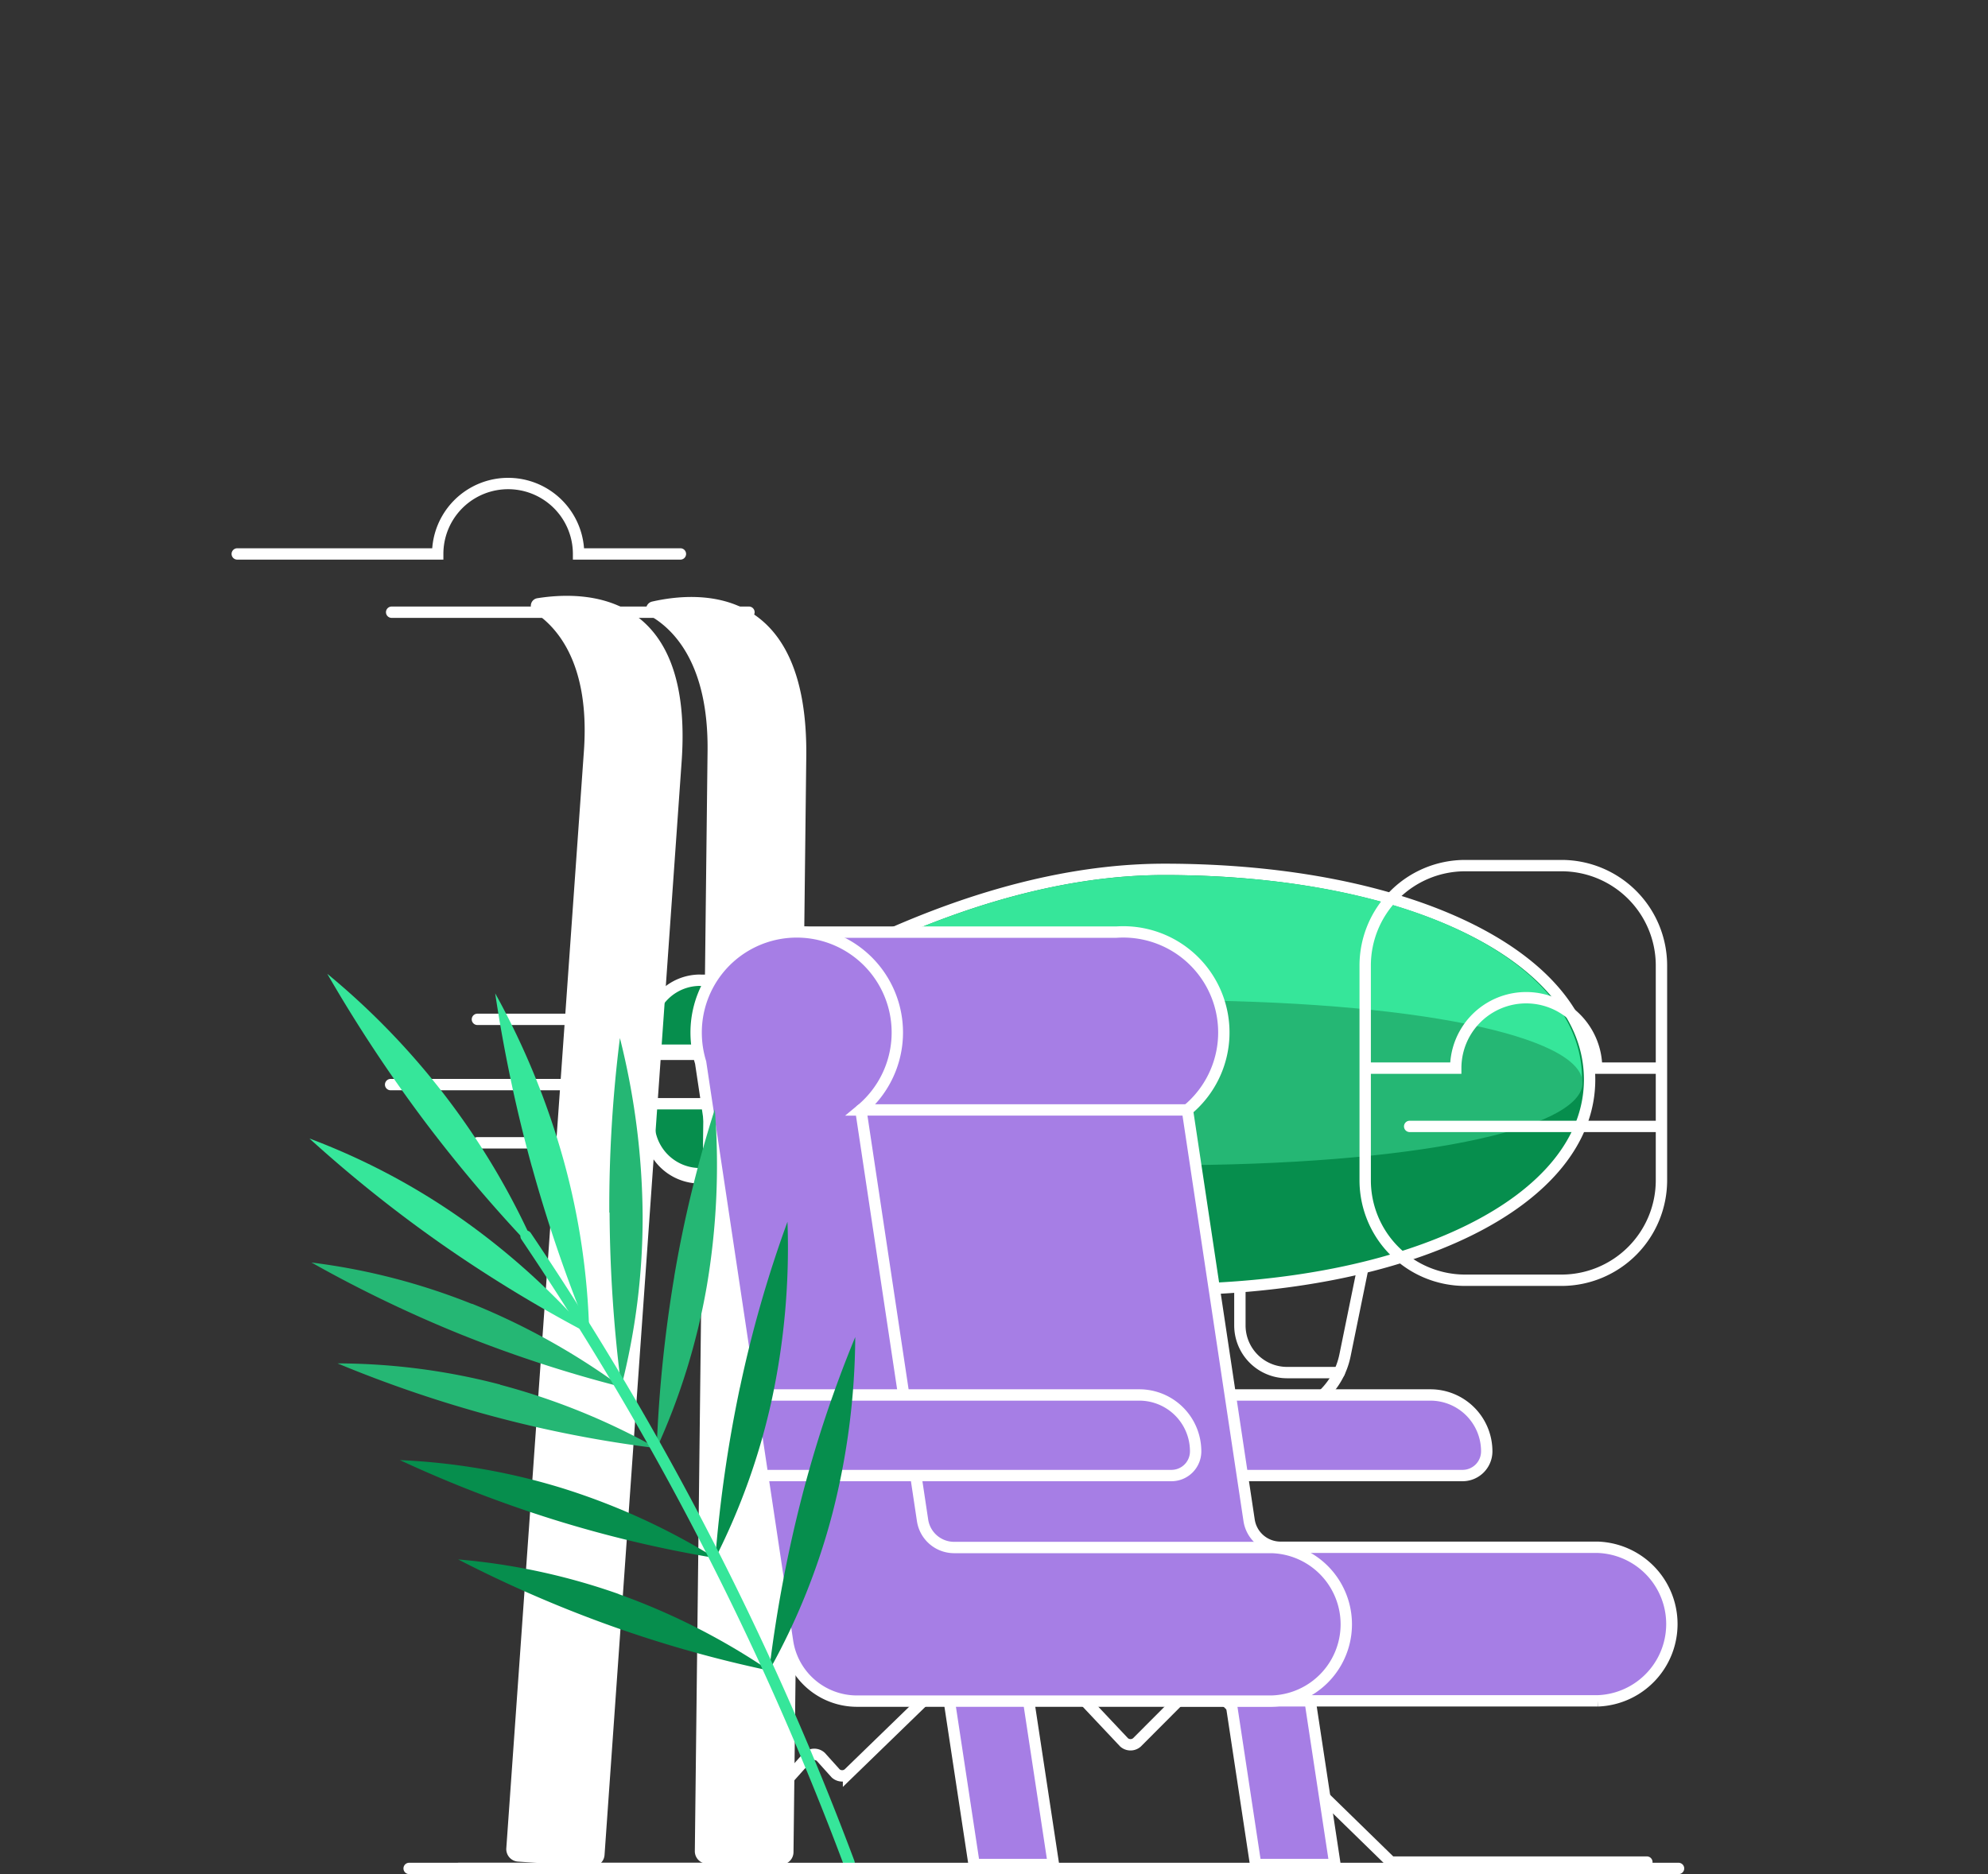 <svg xmlns="http://www.w3.org/2000/svg" xmlns:xlink="http://www.w3.org/1999/xlink" viewBox="0 0 350 330">
    <rect x="0" y="0" width="350" height="330" fill="#333333" stroke="none"/>
    <g id="first-scene">
        <defs>
            <path id="keel-top" fill="#068e4d" stroke="#fff" stroke-linecap="round" stroke-linejoin="round" stroke-width="2" d="M123.23,173.34h9.16a3.29,3.29,0,0,1,3.29,3.3v5.71a3.29,3.29,0,0,1-3.29,3.3H115.57a1.32,1.32,0,0,1-1.32-1.32v-2a9,9,0,0,1,9-9">
                <animateTransform
                    begin="0"
                    attributeName="transform"
                    type="translate"
                    values="0 0; 0, -2; 0 0; 0, 2; 0 0"
                    dur="2s"
                    repeatCount="indefinite"
                    additive="sum"
                />
            </path>
            <path id="keel-bottom" fill="#068e4d" stroke="#fff" stroke-linecap="round" stroke-linejoin="round" stroke-width="2" d="M123.23,207.39h9.16a3.29,3.29,0,0,0,3.29-3.3v-5.71a3.29,3.29,0,0,0-3.29-3.3H115.57a1.32,1.32,0,0,0-1.32,1.32v2a9,9,0,0,0,9,9">
                <animateTransform
                    begin="0"
                    attributeName="transform"
                    type="translate"
                    values="0 0; 0, -2; 0 0; 0, 2; 0 0"
                    dur="2s"
                    repeatCount="indefinite"
                    additive="sum"
                />
            </path>
        </defs>

        <g id="dirigible">
            <g id="gondola">
                <path d="M175.44,249.28h48.36a13.27,13.27,0,0,0,13-10.65l3.74-18.32H172.36v25.89A3.09,3.09,0,0,0,175.44,249.28Z" fill="none" stroke="#fff" stroke-linecap="round" stroke-linejoin="round" stroke-width="2"/>
                <path d="M235.79,241.69h-9.22a8.31,8.31,0,0,1-8.28-8.31V220.31" fill="none" stroke="#fff" stroke-linecap="round" stroke-miterlimit="10" stroke-width="2"/>
                <path d="M204.25,231.88h-2.05a3.45,3.45,0,0,0-3.43,3.45v2.92a3.45,3.45,0,0,0,3.43,3.45h2.05a3.45,3.45,0,0,0,3.43-3.45v-2.92A3.44,3.44,0,0,0,204.25,231.88Z" fill="none" stroke="#fff" stroke-linecap="round" stroke-linejoin="round" stroke-width="2"/>
                <path d="M185.64,231.88h-2.05a3.45,3.45,0,0,0-3.43,3.45v2.92a3.45,3.45,0,0,0,3.43,3.45h2.05a3.45,3.45,0,0,0,3.43-3.45v-2.92A3.45,3.45,0,0,0,185.64,231.88Z" fill="none" stroke="#fff" stroke-linecap="round" stroke-linejoin="round" stroke-width="2"/>

                <animateTransform
                    attributeName="transform"
                    type="skewX"
                    values="0; -1.5; 0; 1.5; 0"
                    dur="2s"
                    begin="0"
                    repeatCount="indefinite"
                    additive="sum"
                />
                <animateTransform
                    attributeName="transform"
                    type="translate"
                    values="0,0; 5,-1.5; 0,0; -5,-1.5; 0,0"
                    dur="2s"
                    begin="0"
                    repeatCount="indefinite"
                    additive="sum"
                />
            </g>
            <g id="balloon">
                <use xlink:href="#keel-top" />
                <use xlink:href="#keel-bottom" />

                <path d="M205,227.08c43.38,0,74.86-15.55,74.86-37s-31.48-37-74.86-37c-27.94,0-55.36,13.53-73.46,24.87a14.3,14.3,0,0,0,0,24.21c18.09,11.33,45.52,24.87,73.46,24.87" fill="#068e4d"/>
                <path d="M205,227.08c43.38,0,74.86-15.55,74.86-37s-31.48-37-74.86-37c-27.94,0-55.36,13.53-73.46,24.87a14.3,14.3,0,0,0,0,24.21C149.63,213.54,177.06,227.08,205,227.08Z" fill="none" stroke="#fff" stroke-width="2"/>

                <path d="M126,190.2a12.93,12.93,0,016.07-11.43c16.74-10.5,44.58-24.68,72.81-24.68,44.81,0,73.64,16,73.64,35.75v.37" fill="#36e69a"/>

                <path d="M132.18,195.12c16.74,4.27,44.58,10,72.81,10,44.14,0,72.75-6.32,73.6-14.18-0.86,19.34-29.45,34.86-73.6,34.86-28.23,0-56.07-14.19-72.81-24.68a12.88,12.88,0,0,1-6-10.18c0.26,1.61,2.26,3.18,6,4.14" fill="#068e4d"/>

                <path d="M132.18,186.12c16.74-4.27,44.58-10,72.81-10,44.53,0,73.26,6.43,73.61,14.38v.51c-.85,7.86-29.45,14.17-73.6,14.17-28.23,0-56.07-5.76-72.81-10-3.79-1-5.79-2.53-6-4.13v-.51c.13-1.69,2.15-3.36,6.1-4.37" fill="#25b774">
                    <animate
                        dur="2s"
                        attributeName="d"
                        values="
                          M132.18,186.12c16.74-4.27,44.58-10,72.81-10,44.53,0,73.26,6.43,73.61,14.38v.51c-.85,7.86-29.45,14.17-73.6,14.17-28.23,0-56.07-5.76-72.81-10-3.79-1-5.79-2.53-6-4.13v-.51c.13-1.69,2.15-3.36,6.1-4.37;
                          M132.18,186.12c17.25-2.7,44.58-6.63,72.81-6.63,44.53,0,69,3.7,73.61,11.01v.51c-.85,7.86-29.45,18.93-73.6,18.93-28.23,0-58.08-8.71-72.81-14.76-3.63-1.49-5.79-2.53-6-4.13v-.51c.13-1.69,2.15-3.36,6.1-4.37;
                          M132.18,186.12c16.74-4.27,44.58-10,72.81-10,44.53,0,73.26,6.43,73.61,14.38v.51c-.85,7.86-29.45,14.17-73.6,14.17-28.23,0-56.07-5.76-72.81-10-3.79-1-5.79-2.53-6-4.13v-.51c.13-1.69,2.15-3.36,6.1-4.37;
                          M132.18,186.12c15.2-6.63,44.58-15.72,72.81-15.72,44.53,0,73.26,12.15,73.61,20.1v.51c-4.28,7.86-30.9,10.22-73.6,10.22-28.23,0-57.4-3.86-72.81-6.05-3.88-.55-5.79-2.53-6-4.13v-.51c.13-1.69,2.15-3.36,6.1-4.37;
                          M132.18,186.12c16.74-4.27,44.58-10,72.81-10,44.53,0,73.26,6.43,73.61,14.38v.51c-.85,7.86-29.45,14.17-73.6,14.17-28.23,0-56.07-5.76-72.81-10-3.79-1-5.79-2.53-6-4.13v-.51c.13-1.69,2.15-3.36,6.1-4.37;
                         "
                        repeatCount="indefinite"
                        fill="freeze"
                    />
                </path>

                <use xlink:href="#keel-top" transform="scale(1, -1) translate(0,-380)" />
                <use xlink:href="#keel-bottom" transform="scale(1, -1) translate(0,-380)" />
            </g>
        </g>
        <g id="clouds-left">
            <line x1="68.95" y1="107.8" x2="131.86" y2="107.8" fill="none" stroke="#fff" stroke-linecap="round" stroke-miterlimit="10" stroke-width="2">
                <animate
                    begin="0s"
                    attributeName="stroke-opacity"
                    dur="2s"
                    values="0; 1; 1; 0"
                    keyTimes="0; 0.1; 0.8; 1"
                    fill="freeze"
                />
                <animateTransform
                    begin="0s"
                    attributeName="transform"
                    type="translate"
                    from="170"
                    to="0"
                    dur="2s"
                    fill="freeze"
                />
            </line>
            <path d="M41.77,97.54H77.06a12.4,12.4,0,1,1,24.8,0h17.93" fill="none" stroke="#fff" stroke-linecap="round" stroke-miterlimit="10" stroke-width="2">
                <animate
                    begin="0s"
                    attributeName="stroke-opacity"
                    dur="2s"
                    values="0; 1; 1; 0"
                    keyTimes="0; 0.1; 0.8; 1"
                    fill="freeze"
                />
                <animateTransform
                    begin="0s"
                    attributeName="transform"
                    type="translate"
                    from="170"
                    to="-5"
                    dur="2s"
                    fill="freeze"
                />
            </path>
        </g>
        <g id="clouds-right">
            <line x1="258.96" y1="93.19" x2="298.74" y2="93.19" fill="none" stroke="#fff" stroke-linecap="round" stroke-miterlimit="10" stroke-width="2" stroke-opacity="0">
                <animate
                    begin="1.6s"
                    attributeName="stroke-opacity"
                    dur="2s"
                    values="0; 1; 1; 0"
                    keyTimes="0; 0.1; 0.85; 1"
                    fill="freeze"
                />
                <animateTransform
                    begin="1.6s"
                    attributeName="transform"
                    type="translate"
                    from="0"
                    to="-160"
                    dur="3s"
                    fill="freeze"
                />
            </line>
            <g>
                <path d="M278.75,82.91H251.39a12.4,12.4,0,1,0-24.8,0H208.65" fill="none" stroke="#fff" stroke-linecap="round" stroke-miterlimit="10" stroke-width="2" stroke-opacity="0">
                    <animate
                        begin="1.6s"
                        attributeName="stroke-opacity"
                        dur="2s"
                        values="0; 1; 1; 0"
                        keyTimes="0; 0.1; 0.85; 1"
                        fill="freeze"
                    />
                    <animateTransform
                        begin="1.6s"
                        attributeName="transform"
                        type="translate"
                        from="0"
                        to="-170"
                        dur="2s"
                        fill="freeze"
                    />
                </path>
                <line x1="287.01" y1="82.91" x2="309.21" y2="82.91" fill="none" stroke="#fff" stroke-linecap="round" stroke-miterlimit="10" stroke-width="2" stroke-opacity="0">
                    <animate
                        begin="1.6s"
                        attributeName="stroke-opacity"
                        dur="2s"
                        values="0; 1; 1; 0"
                        keyTimes="0; 0.1; 0.85; 1"
                        fill="freeze"
                    />
                    <animateTransform
                        begin="1.6s"
                        attributeName="transform"
                        type="translate"
                        from="0"
                        to="-170"
                        dur="2s"
                        fill="freeze"
                    />
                </line>
            </g>
        </g>
        <g id="dirigible-trace">
            <line x1="106.25" y1="179.49" x2="84.05" y2="179.49" fill="none" stroke="#fff" stroke-linecap="round" stroke-miterlimit="10" stroke-width="2">
                <animate
                    begin="-0.1s"
                    attributeName="x2"
                    values="84; 81; 84"
                    dur="0.3s"
                    repeatCount="indefinite"
                />
            </line>
            <line x1="106.25" y1="201.23" x2="84.05" y2="201.23" fill="none" stroke="#fff" stroke-linecap="round" stroke-miterlimit="10" stroke-width="2">
                <animate
                    begin="0.1s"
                    attributeName="x2"
                    values="81; 84; 81"
                    dur="0.3s"
                    repeatCount="indefinite"
                />
            </line>
            <line x1="106.25" y1="190.98" x2="68.77" y2="190.98" fill="none" stroke="#fff" stroke-linecap="round" stroke-miterlimit="10" stroke-width="2">
                <animate
                    begin="0s"
                    attributeName="x2"
                    values="64; 68; 64"
                    dur="0.3s"
                    repeatCount="indefinite"
                />
            </line>
        </g>
        <g id="mountains">
            <path d="M289.94,327.88H244.88L212.8,296.58a1.89,1.89,0,0,0-2.44,0l-10.2,10.23a1.72,1.72,0,0,1-2.25,0l-19-20.17a2.4,2.4,0,0,0-3.1,0l-26.42,25.64a1.71,1.71,0,0,1-2.25,0l-2.63-2.92a1.71,1.71,0,0,0-2.31,0L124.63,329H80.78" fill="none" stroke="#fff" stroke-linecap="round" stroke-miterlimit="10" stroke-width="2">
                <animate
                    id="mountains"
                    begin="3s"
                    dur="0.5s"
                    attributeName="d"
                    to="M289.17 328h-45.06 l-32.08 0 a1.89 1.89 0 00 0 0 l-10.2 0 a1.72 1.72 0 01 0 0 l-19 0 a2.4 2.4 0 00 0 0 l-26.42 0 a1.71 1.71 0 01 0 0 l-2.63 0 a1.71 1.71 0 00 0 0 l-17.57 0 H81"
                    fill="freeze"
                />
            </path>
        </g>
    </g>

    <g id="second-scene">
        <defs>
            <clipPath id="window-mask">
                <path d="M275,225.43H257.87a17.6,17.6,0,0,1-17.52-17.58V170a17.6,17.6,0,0,1,17.52-17.58H275A17.6,17.6,0,0,1,292.51,170v37.83A17.61,17.61,0,0,1,275,225.43Z"/>
            </clipPath>
        </defs>

        <g id="ski">
            <path d="M91.14,327.79a2.2,2.2,0,0,1-2-2.36l13.66-193.17c1.1-15.49-4.8-21.92-8.75-24.47a1.35,1.35,0,0,1,.53-2.45C103,104,122.18,104,120,134.19L106.43,326.67a2.2,2.2,0,0,1-2.35,2Z" fill="#fff"/>
            <path d="M124.5,328.17a2.2,2.2,0,0,1-2.17-2.23l2.24-193.63c0.19-15.53-6.07-21.61-10.16-23.91a1.35,1.35,0,0,1,.39-2.47c8.36-1.9,27.49-3,27.15,27.28l-2.25,192.93a2.2,2.2,0,0,1-2.22,2.18Z" fill="#fff"/>
        </g>

        <path id="window" d="M275,225.43H257.87a17.6,17.6,0,0,1-17.52-17.58V170a17.6,17.6,0,0,1,17.52-17.58H275A17.6,17.6,0,0,1,292.51,170v37.83A17.61,17.61,0,0,1,275,225.43Z" fill="none" stroke="#fff" stroke-width="2"/>

        <g clip-path="url(#window-mask)">
            <g id="clouds" transform="translate(220 160)">
                <line x1="28.18" y1="38.34" x2="91.09" y2="38.34" fill="none" stroke="#fff" stroke-linecap="round" stroke-miterlimit="10" stroke-width="2"/>
                <path d="M41.77,97.54H77.06a12.4,12.4,0,1,1,24.8,0h17.93" transform="translate(-40.77 -69.46)" fill="none" stroke="#fff" stroke-linecap="round" stroke-miterlimit="10" stroke-width="2"/>
                <line x1="218.19" y1="23.72" x2="257.97" y2="23.72" fill="none" stroke="#fff" stroke-linecap="round" stroke-miterlimit="10" stroke-width="2"/>
                <path d="M278.75,82.91H251.39a12.4,12.4,0,1,0-24.8,0H208.65" transform="translate(-40.77 -69.46)" fill="none" stroke="#fff" stroke-linecap="round" stroke-miterlimit="10" stroke-width="2"/>
                <line x1="246.24" y1="13.45" x2="268.43" y2="13.45" fill="none" stroke="#fff" stroke-linecap="round" stroke-miterlimit="10" stroke-width="2"/>
            </g>
        </g>

        <g id="chair">
            <path d="M257.5,259.82H196.76V245.63h55.09a9.92,9.92,0,0,1,9.9,9.93,4.26,4.26,0,0,1-4.25,4.25" fill="#a67ee5"/>
            <path d="M257.5,259.82H196.76V245.63h55.09a9.92,9.92,0,0,1,9.9,9.93A4.26,4.26,0,0,1,257.5,259.82Z" fill="none" stroke="#fff" stroke-miterlimit="10" stroke-width="2"/>
            <polygon points="185.47 328.31 171.5 328.31 165.19 286.72 179.16 286.72 185.47 328.31" fill="#a67ee5"/>
            <polygon points="185.47 328.31 171.5 328.31 165.19 286.72 179.16 286.72 185.47 328.31" fill="none" stroke="#fff" stroke-miterlimit="10" stroke-width="2"/>
            <polygon points="235.03 328.31 221.06 328.31 214.76 286.72 228.72 286.72 235.03 328.31" fill="#a67ee5"/>
            <polygon points="235.03 328.31 221.06 328.31 214.76 286.72 228.72 286.72 235.03 328.31" fill="none" stroke="#fff" stroke-miterlimit="10" stroke-width="2"/>
            <path d="M281.33,272.45H225.44a5.59,5.59,0,0,1-5.53-4.77l-10.86-72.24a17.71,17.71,0,0,0-12.49-31.31H141.48L141.16,267l15.77,23.35,47.19,8.39a12.3,12.3,0,0,0,4.22.75h73a13.53,13.53,0,0,0,0-27.06" fill="#a67ee5"/>
            <path d="M281.33,272.45H225.44a5.59,5.59,0,0,1-5.53-4.77l-10.86-72.24a17.71,17.71,0,0,0-12.49-31.31H141.48L141.16,267l15.77,23.35,47.19,8.39a12.3,12.3,0,0,0,4.22.75h73A13.53,13.53,0,0,0,281.33,272.45Z" fill="none" stroke="#fff" stroke-miterlimit="10" stroke-width="2"/>
            <path d="M162.42,267.69l-10.86-72.24a17.71,17.71,0,1,0-29-13.61,18,18,0,0,0,.79,5.25L138.65,289a12.36,12.36,0,0,0,12.21,10.54h73a13.53,13.53,0,0,0,0-27.05H167.95a5.62,5.62,0,0,1-5.53-4.78" fill="#a67ee5"/>
            <path d="M162.42,267.69l-10.86-72.24a17.71,17.71,0,1,0-29-13.61,18,18,0,0,0,.79,5.25L138.65,289a12.36,12.36,0,0,0,12.21,10.54h73a13.53,13.53,0,0,0,0-27.05H167.95A5.62,5.62,0,0,1,162.42,267.69Z" fill="none" stroke="#fff" stroke-miterlimit="10" stroke-width="2"/>
            <path d="M206.26,259.82h-72l-2.13-14.19H200.6a9.92,9.92,0,0,1,9.9,9.93,4.26,4.26,0,0,1-4.25,4.25" fill="#a67ee5"/>
            <path d="M206.26,259.82h-72l-2.13-14.19H200.6a9.92,9.92,0,0,1,9.9,9.93A4.26,4.26,0,0,1,206.26,259.82Z" fill="none" stroke="#fff" stroke-miterlimit="10" stroke-width="2"/>
            <line x1="151.57" y1="195.44" x2="209.05" y2="195.44" fill="none" stroke="#fff" stroke-linecap="round" stroke-miterlimit="10" stroke-width="2"/>
        </g>

        <g id="leaf">
            <path d="M79.18,194A131,131,0,0,1,94.77,220.9a255,255,0,0,1-20.08-23.55,259,259,0,0,1-17.07-25.88A131.72,131.72,0,0,1,79.18,194" fill="#36e69a"/>
            <path d="M80.94,214.39a127.19,127.19,0,0,1,22.8,20.49A242.09,242.09,0,0,1,77.9,219.17a235.86,235.86,0,0,1-23.42-18.7,119.82,119.82,0,0,1,26.46,13.92" fill="#36e69a"/>
            <path d="M93.66,205.48a258.38,258.38,0,0,0,10.08,29.39,125.63,125.63,0,0,0-4.5-30.52,135.9,135.9,0,0,0-12.06-29.44,260.33,260.33,0,0,0,6.47,30.57" fill="#36e69a"/>
            <path d="M107.32,213.52a250.14,250.14,0,0,0,2.06,30.67,119.93,119.93,0,0,0,3.76-30.05,131.24,131.24,0,0,0-4-31.36,238.1,238.1,0,0,0-1.87,30.74" fill="#25b774"/>
            <path d="M83.08,229.56a121.93,121.93,0,0,1,26.29,14.64A225.91,225.91,0,0,1,81.21,235a228.11,228.11,0,0,1-26.37-12.69,113.61,113.61,0,0,1,28.25,7.29" fill="#25b774"/>
            <path d="M88.06,243.83A118.11,118.11,0,0,1,115.62,255a211,211,0,0,1-28.78-5.6,220.87,220.87,0,0,1-27.42-9.33,114,114,0,0,1,28.65,3.73" fill="#25b774"/>
            <path d="M118.71,224.79a238,238,0,0,0-3.1,30.25,117.11,117.11,0,0,0,8.82-28.54,127.44,127.44,0,0,0,1.42-31.19,213.92,213.92,0,0,0-7.15,29.48" fill="#25b774"/>
            <path d="M98.86,262a118.24,118.24,0,0,1,27.07,12.34,212.3,212.3,0,0,1-28.53-6.79,220.78,220.78,0,0,1-27-10.45A114.06,114.06,0,0,1,98.86,262" fill="#068e4d"/>
            <path d="M130.27,244.29a236.56,236.56,0,0,0-4.34,30.1,116.94,116.94,0,0,0,10-28.16,127.42,127.42,0,0,0,2.71-31.1,214.43,214.43,0,0,0-8.36,29.16" fill="#068e4d"/>
            <path d="M108.9,280.69a118.21,118.21,0,0,1,26.54,13.47,213.62,213.62,0,0,1-28.23-8,221.65,221.65,0,0,1-26.55-11.57,113.82,113.82,0,0,1,28.24,6.08" fill="#068e4d"/>
            <path d="M141,264.26a236.09,236.09,0,0,0-5.58,29.9,117.46,117.46,0,0,0,11.15-27.73,127.2,127.2,0,0,0,4-31A214.24,214.24,0,0,0,141,264.26" fill="#068e4d"/>
            <path d="M92.62,217.67A529.26,529.26,0,0,1,149.48,328" fill="none" stroke="#36e69a" stroke-linecap="round" stroke-linejoin="round" stroke-width="2"/>
        </g>

        <line id="floor" x1="72.03" y1="329" x2="295.52" y2="329" fill="none" stroke="#fff" stroke-linecap="round" stroke-miterlimit="10" stroke-width="2"/>
    </g>
</svg>
